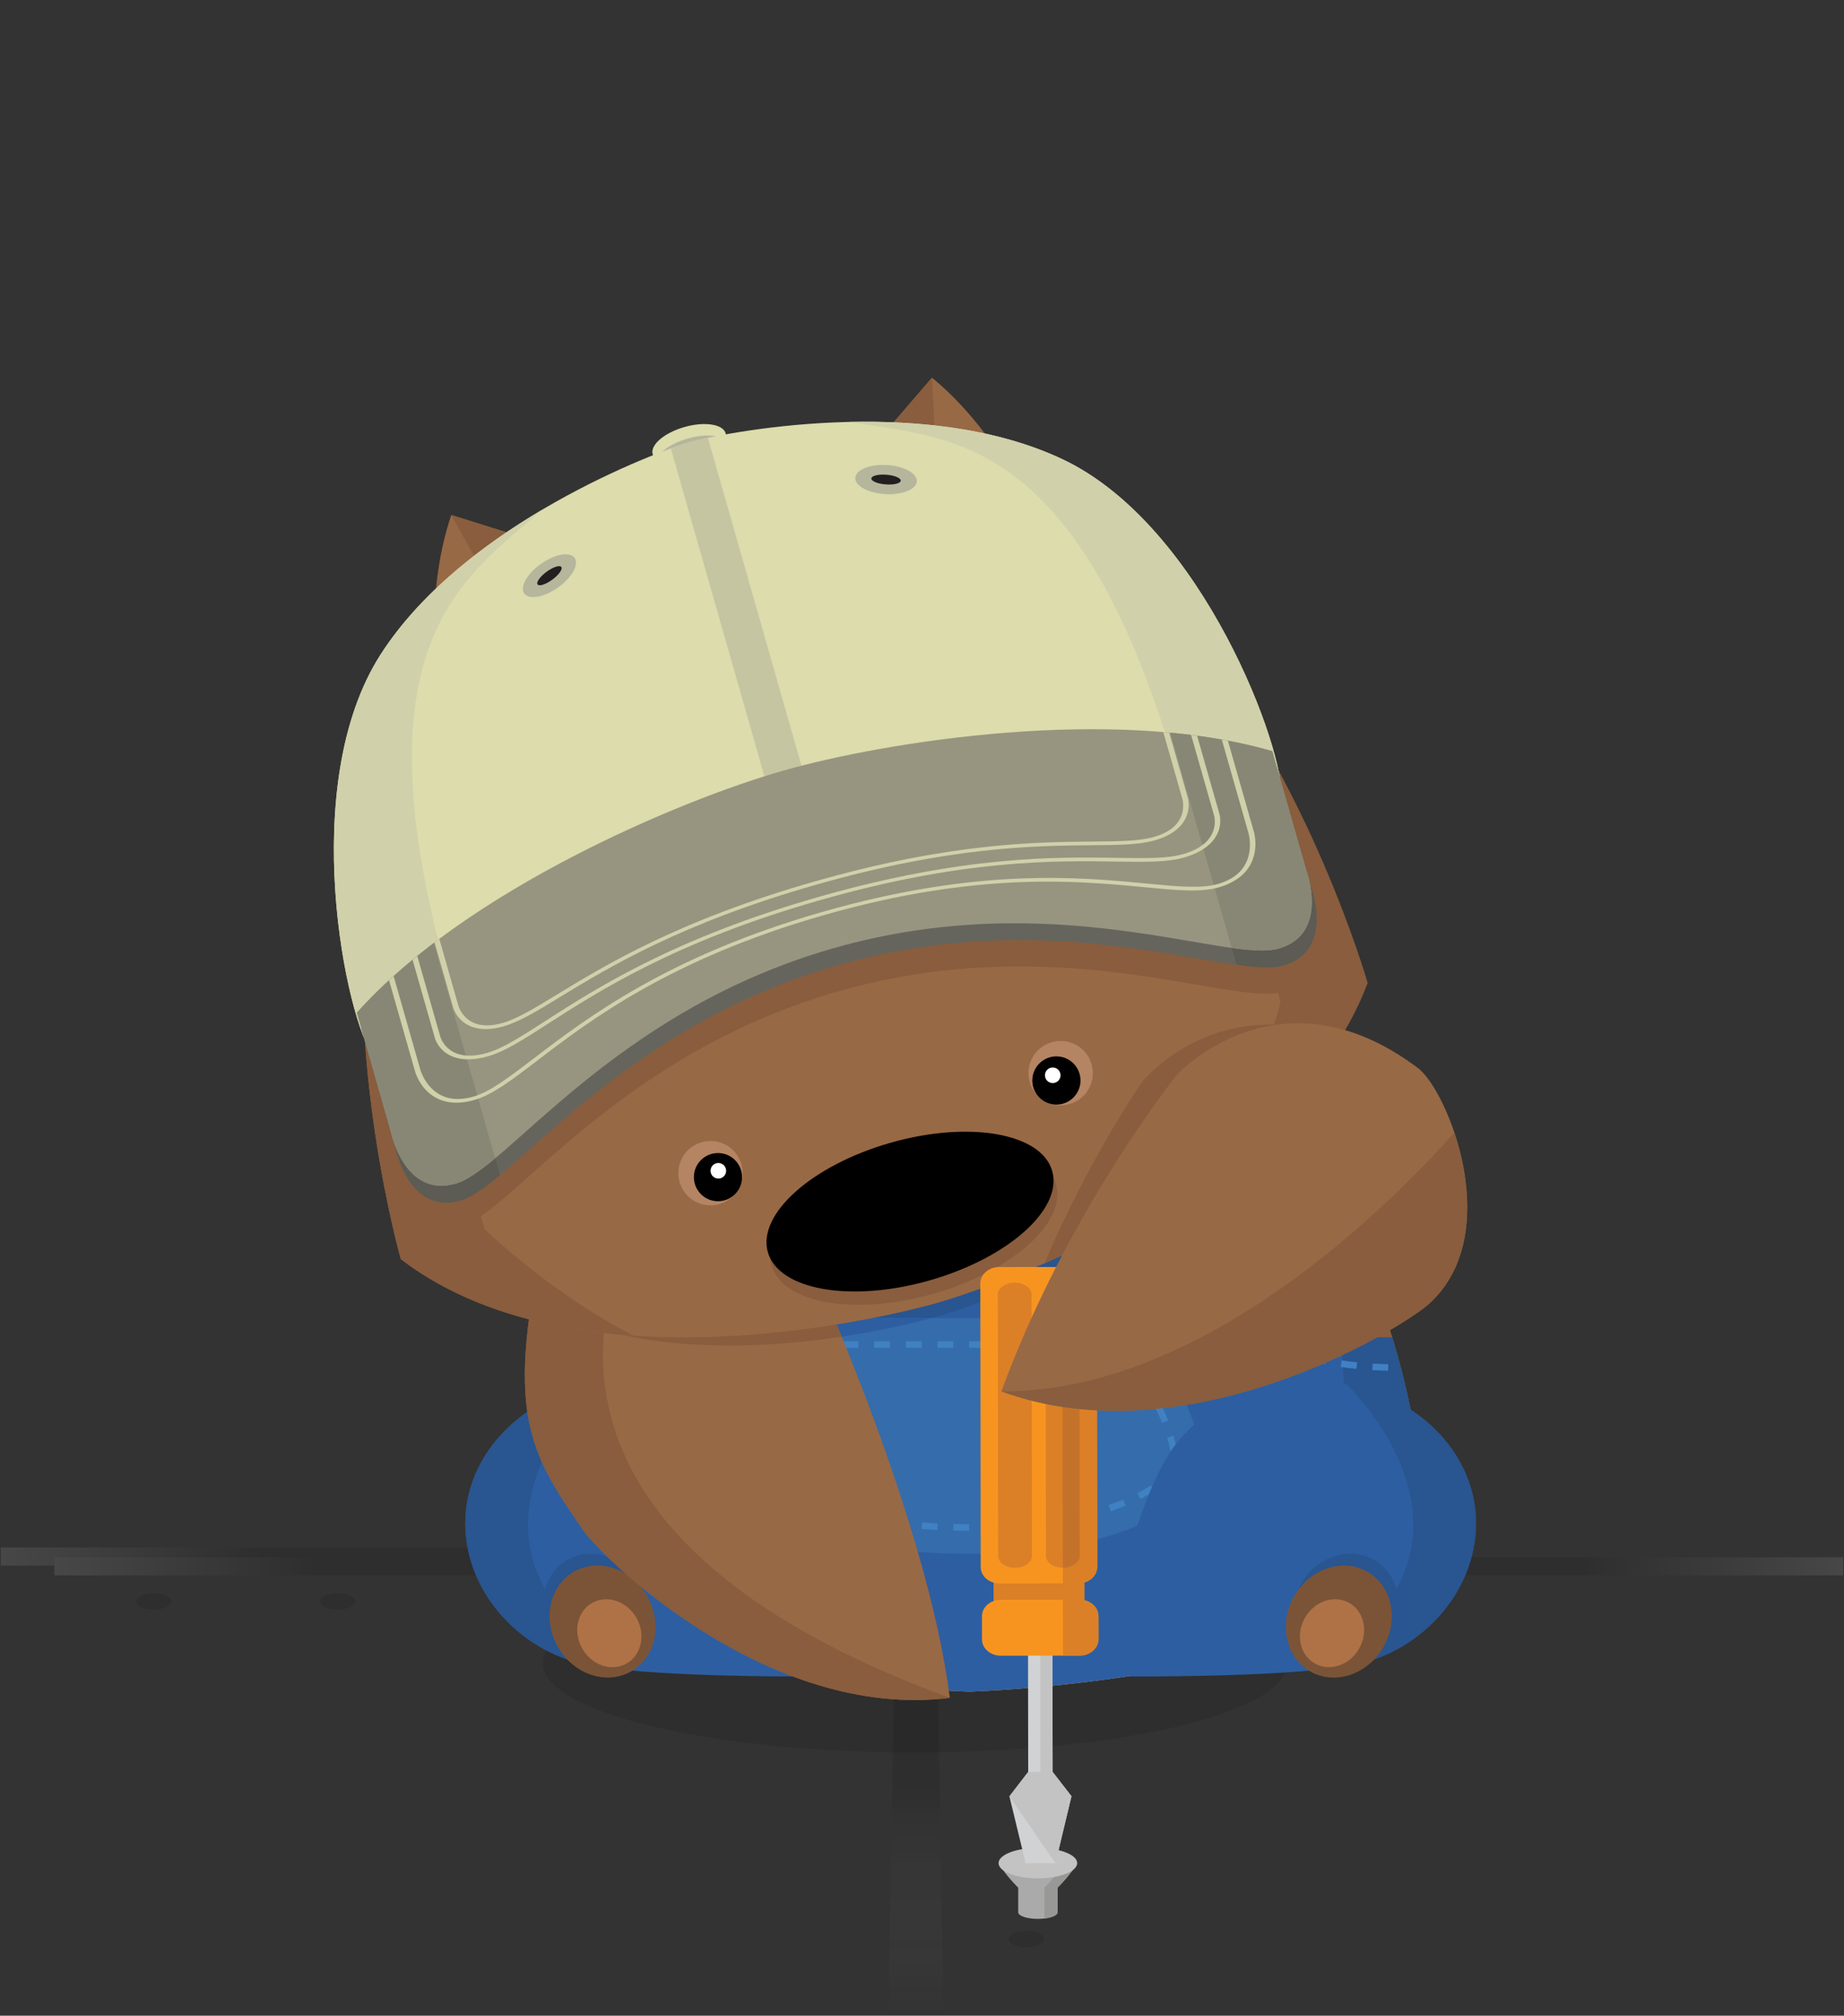 <?xml version="1.0" encoding="utf-8"?>
<!-- Generator: Adobe Illustrator 16.0.5, SVG Export Plug-In . SVG Version: 6.00 Build 0)  -->
<!DOCTYPE svg PUBLIC "-//W3C//DTD SVG 1.1//EN" "http://www.w3.org/Graphics/SVG/1.1/DTD/svg11.dtd">
<svg version="1.1" xmlns="http://www.w3.org/2000/svg" xmlns:xlink="http://www.w3.org/1999/xlink" x="0px" y="0px" width="896px"
	 height="979px" viewBox="0 0 896 979" enable-background="new 0 0 896 979" xml:space="preserve">
<rect x="0" y="0" width="896" height="979" fill="#333333" stroke="none"/>
<g id="publishing">
</g>
<g id="using">
</g>
<g id="installing">
	<g id="tiles" opacity="0.1">
		
			<linearGradient id="SVGID_1_" gradientUnits="userSpaceOnUse" x1="-836.934" y1="1483.997" x2="-836.934" y2="1827.048" gradientTransform="matrix(1 0 0 -1 1282 2463)">
			<stop  offset="0" style="stop-color:#FFFFFF;stop-opacity:0"/>
			<stop  offset="0.327" style="stop-color:#000000"/>
		</linearGradient>
		<polyline fill="url(#SVGID_1_)" points="458.429,979.003 452.619,635.952 445.067,635.952 437.516,635.952 431.705,978.998 		"/>
		
			<linearGradient id="SVGID_2_" gradientUnits="userSpaceOnUse" x1="-1281.615" y1="1706.998" x2="-891.354" y2="1706.998" gradientTransform="matrix(1 0 0 -1 1282 2463)">
			<stop  offset="0" style="stop-color:#FFFFFF"/>
			<stop  offset="0.327" style="stop-color:#000000"/>
		</linearGradient>
		<rect x="0.385" y="751.611" fill="url(#SVGID_2_)" width="390.262" height="8.781"/>
		<g>
			<g>
				
					<linearGradient id="SVGID_3_" gradientUnits="userSpaceOnUse" x1="-1255.556" y1="1702.248" x2="-865.294" y2="1702.248" gradientTransform="matrix(1 0 0 -1 1282 2463)">
					<stop  offset="0" style="stop-color:#FFFFFF"/>
					<stop  offset="0.327" style="stop-color:#000000"/>
				</linearGradient>
				<rect x="26.444" y="756.363" fill="url(#SVGID_3_)" width="390.262" height="8.776"/>
				<ellipse cx="74.786" cy="777.772" rx="8.595" ry="3.97"/>
				<path d="M164.184,773.803c4.743,0,8.595,1.776,8.595,3.971c0,2.193-3.852,3.969-8.595,3.969c-4.747,0-8.594-1.775-8.594-3.969
					C155.59,775.579,159.438,773.803,164.184,773.803z"/>
			</g>
			<g>
				
					<linearGradient id="SVGID_4_" gradientUnits="userSpaceOnUse" x1="2135.373" y1="1702.248" x2="2525.637" y2="1702.248" gradientTransform="matrix(-1 0 0 -1 3030.988 2463)">
					<stop  offset="0" style="stop-color:#FFFFFF"/>
					<stop  offset="0.327" style="stop-color:#000000"/>
				</linearGradient>
				<rect x="505.352" y="756.363" fill="url(#SVGID_4_)" width="390.264" height="8.776"/>
			</g>
		</g>
	</g>
	<g id="front_bolts">
		<g>
			<g>
				<path fill="#AAAAAA" d="M504.299,905.883l-19.102-0.987c0,0,2.666,5.062,9.553,11.949v11.944c0,1.766,4.275,3.192,9.549,3.192
					c5.274,0,9.55-1.427,9.55-3.192v-11.944c6.892-6.888,9.553-11.949,9.553-11.949L504.299,905.883z"/>
				<path fill="#989897" d="M516.823,905.238c-0.703,1.221-3.496,5.746-9.356,11.606v7.812v7.143
					c3.714-0.438,6.382-1.619,6.382-3.011v-2.012v-9.933c6.892-6.888,9.553-11.949,9.553-11.949L516.823,905.238z"/>
				<path fill-opacity="0.1" d="M498.754,937.837c4.743,0,8.59,1.775,8.59,3.969c0,2.195-3.847,3.97-8.59,3.97
					c-4.751,0-8.598-1.774-8.598-3.97C490.156,939.612,494.003,937.837,498.754,937.837z"/>
				<ellipse fill="#C3C3C3" cx="504.299" cy="904.897" rx="19.103" ry="7.396"/>
			</g>
		</g>
	</g>
	<path id="shadow" opacity="0.1" enable-background="new    " d="M444.678,764.225c99.936,0,180.953,19.457,180.953,43.459
		c0,23.998-81.017,43.455-180.953,43.455c-99.933,0-180.949-19.457-180.949-43.455C263.729,783.682,344.745,764.225,444.678,764.225
		z"/>
	<g id="npm-wombat_1_">
		<g>
			<g id="body__x2B__legs_1_">
				<g id="body_3_">
					<g id="body_4_">
						<path id="body_5_" fill="#986945" d="M660.087,607.162c-34.742-72.42-105.829-129.478-189.158-129.478
							c-83.317,0-154.404,57.058-189.151,129.478c-34.742,72.432-34.775,159.202-34.775,159.202
							c75.681,51.179,223.926,55.247,223.926,55.247s148.276-4.078,223.935-55.247C694.863,766.364,694.829,679.589,660.087,607.162
							z"/>
						<g id="body_shadow_1_">
							<path fill="#895D3D" d="M337.883,803.231c-86.229-77.936-32.62-216.682-32.62-216.682l24.977-34.757
								c0,0-8.415,2.769-16.38,5.096c-12.67,15.398-23.489,32.366-32.081,50.273c-32.368,67.482-34.606,147.4-34.758,158.007
								c0,0.02-0.005,0.039-0.005,0.059c0,0.129,0,0.251,0,0.354c0,0.024,0,0.049-0.005,0.069c0,0.093,0,0.182-0.003,0.256
								c0,0.039,0,0.073,0,0.108c0,0.049-0.001,0.098-0.001,0.137s0,0.064,0,0.094c0,0.064,0,0.113,0,0.113
								C272.026,783.283,304.978,795.056,337.883,803.231L337.883,803.231z"/>
							<path fill="#895D3D" d="M604.019,803.231c86.226-77.936,32.621-216.682,32.621-216.682l-24.981-34.757
								c0,0,8.423,2.767,16.384,5.094c12.672,15.401,23.484,32.368,32.079,50.275c32.365,67.478,34.609,147.4,34.757,158.002
								c0,0.02,0,0.039,0,0.059c0.01,0.134,0.01,0.256,0.01,0.359c0,0.024,0.005,0.044,0.005,0.069c0,0.093,0,0.177,0,0.256
								c0,0.039,0,0.068,0,0.108c0,0.049,0.005,0.093,0.005,0.132c0,0.04,0,0.064,0,0.094c0,0.069,0,0.118,0,0.118
								C669.877,783.283,636.921,795.056,604.019,803.231L604.019,803.231z"/>
						</g>
					</g>
					<g id="belly_1_">
						<path fill="#B58463" d="M470.919,650.336c-95.326,0-178.14,27.028-219.988,66.725c-3.92,29.075-3.93,49.304-3.93,49.304
							c75.683,51.179,223.928,55.252,223.928,55.252s148.276-4.083,223.935-55.252c0,0-0.01-20.214-3.926-49.274
							C649.098,677.379,566.271,650.336,470.919,650.336z"/>
					</g>
				</g>
				<g>
					<g>
						<path id="straps" fill="#2D5EA1" d="M377.16,454.695h38.315V610.69H377.16V454.695z M526.54,454.695h38.314V610.69H526.54
							V454.695z"/>
						<path fill="#2D5EA1" d="M676.46,649.628c-100.754,0-111.753-88.749-111.753-88.749h-50.775h-43.003l0,0h-10.315H377.16
							c0,0-11.002,88.749-111.758,88.749c-18.372,60.009-18.4,116.731-18.4,116.731c75.656,51.159,223.823,55.247,223.926,55.247
							l0,0c0.107,0,148.276-4.083,223.93-55.247C694.858,766.364,694.833,709.637,676.46,649.628z"/>
						<g>
							<path fill="#295590" d="M290.922,647.518c-7.792,1.357-16.276,2.11-25.52,2.11c-0.849,2.77-1.655,5.53-2.426,8.28
								c-0.017,0.054-0.032,0.112-0.049,0.167c-0.229,0.821-0.455,1.644-0.679,2.464c-0.042,0.147-0.082,0.306-0.126,0.453
								c-0.216,0.802-0.428,1.604-0.64,2.4c-0.039,0.148-0.081,0.295-0.118,0.448c-0.217,0.816-0.433,1.633-0.639,2.449
								c-0.023,0.084-0.044,0.173-0.067,0.262c-1.396,5.455-2.648,10.842-3.773,16.111c-0.002,0.015-0.007,0.024-0.007,0.04
								c-5.489,25.724-7.926,48.728-9.008,64.076c-0.002,0.04-0.005,0.079-0.01,0.118c-0.035,0.448-0.062,0.891-0.093,1.323
								c-0.005,0.118-0.012,0.231-0.022,0.345c-0.027,0.394-0.052,0.782-0.076,1.166c-0.01,0.147-0.015,0.295-0.024,0.442
								c-0.025,0.354-0.044,0.709-0.069,1.058c-0.01,0.168-0.018,0.33-0.028,0.487c-0.02,0.325-0.042,0.649-0.054,0.965
								c-0.013,0.201-0.022,0.393-0.035,0.585c-0.012,0.271-0.029,0.546-0.042,0.807c-0.025,0.448-0.05,0.891-0.07,1.324
								c-0.005,0.098-0.01,0.187-0.015,0.274c-0.015,0.364-0.034,0.714-0.049,1.059c-0.005,0.107-0.007,0.211-0.015,0.314
								c-0.01,0.324-0.027,0.645-0.039,0.959c-0.005,0.079-0.005,0.162-0.01,0.246c-0.015,0.35-0.029,0.693-0.042,1.023
								c0,0.024,0,0.044-0.002,0.068c-0.104,2.696-0.146,4.675-0.162,5.83c0,0.015,0,0.039,0,0.059c0,0.134,0,0.251-0.005,0.359
								c0,0.02,0,0.044,0,0.069c0,0.089-0.003,0.177-0.003,0.256c0,0.039,0,0.069,0,0.104c0,0.049,0,0.093,0,0.137
								c0,0.04,0,0.064-0.001,0.094c0,0.069,0,0.118,0,0.118c0.708,0.477,1.426,0.949,2.144,1.422
								c0.209,0.138,0.419,0.271,0.628,0.403c0.528,0.345,1.06,0.684,1.598,1.023c0.229,0.143,0.46,0.29,0.687,0.434
								c0.644,0.397,1.291,0.801,1.94,1.195c0.094,0.059,0.189,0.118,0.283,0.172c0.729,0.438,1.461,0.871,2.194,1.304
								c0.261,0.147,0.523,0.3,0.787,0.453c0.504,0.289,1.009,0.58,1.518,0.865c0.288,0.167,0.575,0.33,0.863,0.492
								c0.561,0.31,1.127,0.619,1.693,0.935c0.211,0.112,0.42,0.231,0.629,0.344c0.733,0.399,1.471,0.788,2.214,1.181
								c0.315,0.167,0.63,0.33,0.947,0.493c0.475,0.245,0.949,0.491,1.429,0.737c0.34,0.177,0.684,0.35,1.023,0.521
								c0.502,0.25,1.008,0.502,1.515,0.758c0.301,0.142,0.599,0.295,0.896,0.438c0.737,0.363,1.48,0.724,2.228,1.077
								c0.359,0.173,0.724,0.345,1.087,0.512c0.453,0.217,0.905,0.428,1.362,0.64c0.387,0.177,0.773,0.354,1.162,0.531
								c0.46,0.212,0.92,0.419,1.385,0.63c0.367,0.162,0.73,0.324,1.1,0.487c0.743,0.334,1.493,0.659,2.249,0.988
								c0.398,0.168,0.801,0.345,1.206,0.512c0.435,0.187,0.87,0.374,1.309,0.556c0.422,0.183,0.844,0.359,1.269,0.531
								c0.433,0.183,0.87,0.36,1.308,0.537c0.414,0.171,0.821,0.339,1.237,0.507c0.755,0.309,1.513,0.604,2.276,0.909
								c0.427,0.168,0.858,0.335,1.289,0.502c0.425,0.168,0.853,0.33,1.281,0.492c0.45,0.177,0.897,0.345,1.348,0.517
								c0.423,0.162,0.848,0.319,1.272,0.478c0.443,0.167,0.883,0.334,1.328,0.491c0.763,0.286,1.53,0.565,2.303,0.837
								c0.447,0.162,0.895,0.319,1.343,0.482c0.425,0.146,0.851,0.305,1.276,0.452c0.467,0.162,0.932,0.324,1.399,0.487
								c0.418,0.142,0.837,0.285,1.254,0.433c0.462,0.152,0.925,0.314,1.393,0.473c0.571,0.191,1.139,0.379,1.711,0.569
								c0.66,0.222,1.324,0.438,1.988,0.655c0.433,0.138,0.866,0.275,1.294,0.418c0.472,0.152,0.949,0.305,1.421,0.453
								c0.428,0.138,0.858,0.27,1.286,0.403c0.465,0.147,0.93,0.295,1.395,0.438c0.531,0.167,1.065,0.324,1.596,0.492
								c0.709,0.216,1.415,0.428,2.123,0.64c0.451,0.137,0.901,0.271,1.354,0.403c0.47,0.138,0.942,0.275,1.412,0.407
								c0.442,0.134,0.885,0.262,1.328,0.39c0.457,0.133,0.918,0.265,1.382,0.394c0.529,0.152,1.063,0.305,1.596,0.452
								c0.693,0.192,1.39,0.385,2.083,0.575c0.488,0.134,0.972,0.267,1.456,0.399c0.461,0.123,0.921,0.25,1.383,0.374
								c0.458,0.122,0.91,0.241,1.37,0.363c0.456,0.118,0.913,0.242,1.368,0.354c0.521,0.139,1.046,0.275,1.569,0.408
								c0.691,0.178,1.38,0.354,2.069,0.531c0.512,0.128,1.023,0.256,1.529,0.384c0.167,0.04,0.337,0.084,0.502,0.123
								C288.689,758.764,285.009,694.51,290.922,647.518z"/>
							<path fill="#295590" d="M676.46,649.628c-9.229,0-17.701-0.753-25.485-2.105c5.914,46.987,2.234,111.231-46.941,155.694
								c32.888-8.177,65.814-19.943,90.825-36.853C694.858,766.364,694.833,709.637,676.46,649.628z"/>
							<path fill="#295590" d="M415.885,509.89c-70.451,20.95-122.675,71.252-142.745,129.343
								c76.561,32.287,183.828-0.252,183.828-0.252s103.99-30.304,151.67-96.755C560.052,503.02,487.567,488.574,415.885,509.89z"/>
						</g>
						<path fill="#356CAC" d="M545.545,640.242h-74.616l0,0h-74.61c0,0-38.83,32.493-38.83,77.188c0,0,19.671,37.216,113.439,37.216
							c93.778,0,113.445-37.216,113.445-37.216C584.374,672.735,545.545,640.242,545.545,640.242z"/>
						<path fill="#2D5EA1" d="M452.491,640.242h-56.172c0,0-5.121,4.289-11.644,11.885
							C416.433,649.313,442.438,642.947,452.491,640.242z"/>
						<g id="stithes">
							<path fill="#3F81C3" d="M628.818,658.744c-2.475-0.787-4.935-1.653-7.311-2.573l1.161-2.977
								c2.311,0.896,4.709,1.742,7.117,2.509L628.818,658.744z M659.413,661.687c-2.534-0.257-5.062-0.571-7.522-0.936l-0.468,3.158
								c2.509,0.369,5.094,0.694,7.671,0.95L659.413,661.687z M644.433,659.457c-2.494-0.491-4.974-1.058-7.379-1.673l-0.792,3.095
								c2.46,0.625,5.003,1.205,7.546,1.713L644.433,659.457z M674.556,662.576c-2.549-0.05-5.103-0.147-7.587-0.29l-0.182,3.188
								c2.523,0.143,5.116,0.241,7.708,0.291L674.556,662.576z M615.723,650.243c-2.293-1.062-4.562-2.209-6.73-3.409l-1.54,2.799
								c2.233,1.235,4.566,2.411,6.923,3.508L615.723,650.243z M561.243,598.75l2.923-1.279c-1.005-2.302-1.945-4.669-2.786-7.03
								l-3.006,1.073C559.241,593.943,560.209,596.378,561.243,598.75z M559.097,583.233c-0.89-3.213-1.421-5.773-1.705-7.355
								l-3.144,0.571c0.304,1.648,0.851,4.308,1.771,7.636L559.097,583.233z M571.166,610.861c-1.309-2.13-2.563-4.339-3.729-6.572
								l-2.834,1.481c1.205,2.297,2.494,4.569,3.844,6.764L571.166,610.861z M602.518,642.968c-2.105-1.363-4.181-2.82-6.17-4.32
								l-1.928,2.544c2.048,1.55,4.187,3.05,6.36,4.457L602.518,642.968z M579.991,623.093c-1.604-1.91-3.163-3.912-4.634-5.954
								l-2.594,1.87c1.517,2.101,3.13,4.167,4.782,6.14L579.991,623.093z M590.515,633.875c-1.88-1.652-3.715-3.399-5.467-5.194
								l-2.278,2.232c1.803,1.851,3.696,3.651,5.63,5.358L590.515,633.875z"/>
							<path fill="#3F81C3" d="M470.945,743.469h-0.017c-2.607,0-5.204-0.029-7.723-0.089l0.078-3.193
								c2.489,0.06,5.066,0.09,7.645,0.09L470.945,743.469z M478.663,743.38l-0.073-3.193c2.572-0.059,5.146-0.151,7.64-0.274
								l0.156,3.188C483.862,743.223,481.266,743.316,478.663,743.38z M455.482,743.1c-2.587-0.127-5.187-0.295-7.715-0.492
								l0.249-3.178c2.497,0.192,5.065,0.354,7.628,0.482L455.482,743.1z M494.101,742.607l-0.242-3.178
								c2.559-0.201,5.116-0.442,7.607-0.708l0.344,3.168C499.285,742.165,496.693,742.411,494.101,742.607z M440.064,741.89
								c-2.598-0.275-5.181-0.605-7.681-0.964l0.453-3.158c2.465,0.354,5.013,0.674,7.574,0.954L440.064,741.89z M509.488,740.926
								l-0.452-3.158c2.549-0.369,5.082-0.778,7.527-1.226l0.57,3.144C514.654,740.138,512.077,740.557,509.488,740.926z
								 M424.734,739.686c-2.577-0.467-5.135-0.988-7.595-1.545l0.703-3.114c2.416,0.547,4.93,1.059,7.468,1.521L424.734,739.686z
								 M524.734,738.136l-0.703-3.114c2.509-0.565,4.993-1.19,7.385-1.85l0.851,3.08
								C529.826,736.921,527.298,737.561,524.734,738.136z M409.607,736.252c-2.549-0.703-5.048-1.472-7.434-2.273l1.022-3.03
								c2.327,0.788,4.772,1.535,7.264,2.229L409.607,736.252z M539.694,733.974l-1.012-3.025c2.449-0.826,4.841-1.717,7.103-2.646
								l1.211,2.952C544.673,732.208,542.219,733.123,539.694,733.974z M394.878,731.259c-2.484-1.02-4.878-2.111-7.109-3.237
								l1.437-2.849c2.159,1.093,4.476,2.145,6.882,3.134L394.878,731.259z M554.105,728.017l-1.442-2.849
								c0.265-0.133,0.521-0.26,0.771-0.394c2.028-1.048,3.977-2.16,5.792-3.312l1.702,2.706c-1.891,1.191-3.917,2.352-6.026,3.439
								C554.641,727.745,554.375,727.879,554.105,728.017z M380.94,724.169c-2.316-1.461-4.472-3.001-6.405-4.58l2.018-2.475
								c1.834,1.496,3.887,2.962,6.093,4.358L380.94,724.169z M567.339,719.584l-2.023-2.475c1.934-1.579,3.602-3.163,4.969-4.718
								l0.596,0.521l2.155-0.147l0.083,1.239l-0.438,0.492C571.205,716.185,569.404,717.893,567.339,719.584z M372.012,712.997
								l-3.188-0.222c0.182-2.578,0.512-5.199,0.989-7.798l3.139,0.576C372.496,708.033,372.182,710.542,372.012,712.997z
								 M568.897,705.549c-0.451-2.416-1.044-4.876-1.76-7.311l3.063-0.905c0.747,2.544,1.368,5.111,1.835,7.63L568.897,705.549z
								 M374.693,698.238l-3.062-0.9c0.716-2.454,1.577-4.949,2.556-7.408l2.967,1.18
								C376.213,693.48,375.386,695.877,374.693,698.238z M564.668,691.114c-0.916-2.282-1.965-4.599-3.104-6.888l2.853-1.426
								c1.186,2.366,2.264,4.767,3.212,7.129L564.668,691.114z M380.241,684.217l-2.857-1.421c1.141-2.288,2.4-4.595,3.753-6.853
								l2.739,1.638C382.569,679.771,381.347,682.004,380.241,684.217z M557.916,677.596c-1.272-2.13-2.661-4.271-4.121-6.371
								l2.626-1.82c1.495,2.155,2.923,4.359,4.231,6.549L557.916,677.596z M387.992,671.215l-2.618-1.82
								c1.463-2.105,3.029-4.211,4.653-6.253l2.499,1.988C390.944,667.122,389.417,669.169,387.992,671.215z M549.27,665.135
								c-1.565-1.974-3.218-3.926-4.905-5.806l2.375-2.135c1.731,1.929,3.425,3.931,5.029,5.952L549.27,665.135z M397.436,659.334
								l-2.371-2.14c1.695-1.875,3.415-3.665,5.117-5.323l0.465-0.452h1.064v2.017l0.699,0.719
								C400.757,655.768,399.084,657.509,397.436,659.334z M540.108,654.611h-7.693v-3.192h7.693V654.611z M524.729,654.611h-7.688
								v-3.192h7.688V654.611z M509.351,654.611h-7.688v-3.192h7.688V654.611z M493.974,654.611h-7.69v-3.192h7.69V654.611z
								 M478.595,654.611h-7.686v-3.192h7.686V654.611z M463.221,654.611h-7.688v-3.192h7.688V654.611L463.221,654.611z
								 M447.841,654.611h-7.688v-3.192h7.688V654.611z M432.463,654.611h-7.689v-3.192h7.689V654.611z M417.085,654.611H409.4
								v-3.192h7.685V654.611z"/>
						</g>
					</g>
					<g id="buttons">
						<g>
							<path fill="#B6ADA1" d="M397.186,595.562c-10.088,0-18.293-8.212-18.293-18.296c0-10.085,8.208-18.291,18.293-18.291
								c10.085,0,18.29,8.206,18.29,18.291C415.476,587.351,407.271,595.562,397.186,595.562z"/>
							<path fill="#C8BEAE" d="M397.186,563.964c7.345,0,13.302,5.955,13.302,13.302c0,7.345-5.957,13.302-13.302,13.302
								c-7.35,0-13.305-5.957-13.305-13.302C383.88,569.918,389.835,563.964,397.186,563.964z"/>
						</g>
						<g>
							<path fill="#B6ADA1" d="M544.832,595.562c-10.087,0-18.292-8.212-18.292-18.296c0-10.085,8.205-18.291,18.292-18.291
								c10.085,0,18.29,8.206,18.29,18.291C563.122,587.351,554.917,595.562,544.832,595.562z"/>
							<circle fill="#C8BEAE" cx="544.832" cy="577.266" r="13.302"/>
						</g>
					</g>
				</g>
				<g id="legs_1_">
					<g id="leg_3_">
						<path fill="#2D5EA1" d="M377.565,710.017c0,0,0,0,0-0.005c-12.85-23.211-40.183-39.239-71.826-39.239
							c-43.99,0-79.647,30.964-79.647,69.159c0,33.566,27.304,63.905,62.96,69.4c35.662,5.49,105.22,4.914,105.22,4.914
							C411.356,801.751,392.179,735.977,377.565,710.017z"/>
						<g id="shadow_8_">
							<path fill="#295590" d="M305.734,810.286c-99.832-59.055-16.834-137.939-16.805-137.969
								c-35.915,6.7-62.84,34.427-62.84,67.624c0,33.562,27.309,63.9,62.963,69.396c5.537,0.851,11.892,1.554,18.675,2.14
								C307.078,811.083,306.417,810.689,305.734,810.286z"/>
							<path fill="#295590" d="M311.206,769.35c7.709,13.354,4.28,29.759-7.654,36.652c-11.938,6.887-27.862,1.652-35.569-11.694
								s-4.279-29.759,7.657-36.65C287.574,750.765,303.499,755.999,311.206,769.35z"/>
						</g>
						<g>
							<path fill="#7B5437" d="M314.393,775.077c7.71,13.352,4.28,29.764-7.654,36.65c-11.935,6.893-27.862,1.657-35.568-11.693
								c-7.71-13.348-4.28-29.759,7.654-36.646C290.76,756.496,306.685,761.73,314.393,775.077z"/>
							<path fill="#AF7246" d="M309.189,785.679c4.671,8.093,2.592,18.04-4.644,22.217c-7.236,4.182-16.89,1.009-21.558-7.089
								c-4.674-8.088-2.595-18.035,4.639-22.218C294.863,774.418,304.516,777.586,309.189,785.679z"/>
						</g>
					</g>
					<g id="leg_1_">
						<path fill="#2D5EA1" d="M565.715,710.017c0.005,0,0.005,0,0.005-0.005c12.845-23.211,40.184-39.239,71.826-39.239
							c43.985,0,79.643,30.964,79.643,69.159c0,33.566-27.309,63.905-62.961,69.4c-35.657,5.49-105.215,4.914-105.215,4.914
							C531.923,801.751,551.103,735.977,565.715,710.017z"/>
						<g id="shadow_7_">
							<path fill="#295590" d="M637.546,810.286c99.833-59.055,16.834-137.939,16.805-137.969
								c35.918,6.7,62.842,34.427,62.842,67.624c0,33.562-27.308,63.9-62.959,69.396c-5.54,0.851-11.897,1.554-18.675,2.14
								C636.208,811.083,636.867,810.689,637.546,810.286z"/>
							<path fill="#295590" d="M632.104,769.35c7.71-13.351,23.633-18.585,35.567-11.692c11.941,6.892,15.369,23.299,7.661,36.65
								c-7.71,13.347-23.634,18.581-35.574,11.694C627.824,799.108,624.4,782.697,632.104,769.35z"/>
						</g>
						<g>
							<path fill="#7B5437" d="M628.911,775.102c7.709-13.352,23.634-18.591,35.568-11.693c11.935,6.893,15.364,23.298,7.659,36.65
								c-7.708,13.347-23.634,18.581-35.573,11.688C624.632,804.86,621.202,788.448,628.911,775.102z"/>
							<path fill="#AF7246" d="M634.131,785.664c4.674-8.088,14.325-11.266,21.562-7.085c7.237,4.178,9.312,14.12,4.64,22.213
								c-4.669,8.093-14.32,11.271-21.558,7.089C631.538,803.704,629.463,793.757,634.131,785.664z"/>
						</g>
					</g>
				</g>
			</g>
			<g id="arms_1_">
				<path id="arm_10_" fill="#986945" d="M265.646,594.794c-21.103,91.677-8.361,110.269,17.494,148.119
					c9.303,13.622,90.067,92.792,178.354,81.719c-10.75-85.654-65.516-205.869-65.516-205.869S298.105,453.733,265.646,594.794z"/>
				<path fill="#895D3D" d="M293.532,646.189c39.33,10.626,83.109,7.896,115.456,3.016c-7.672-18.725-13.011-30.442-13.011-30.442
					s-26.324-44.38-56.194-67.438v-0.002c-0.064-0.049-0.127-0.096-0.191-0.145c-0.132-0.104-0.271-0.207-0.405-0.31
					c-0.322-0.246-0.648-0.492-0.972-0.733c-0.053-0.037-0.104-0.079-0.158-0.118v0.002c-27.271-20.195-57.111-21.727-72.416,44.77
					c-21.1,91.682-8.359,110.273,17.496,148.124c9.31,13.617,90.07,92.792,178.351,81.714
					C315.466,771.195,288.547,699.479,293.532,646.189z"/>
			</g>
		</g>
		<g id="npm_-_wombat_-_face_2_">
			<g id="ears_2_">
				<g id="ear_6_">
					<path fill="#986945" d="M452.84,183.45l-25.444,29.581l26.301,30.472l45.053-0.629
						C498.749,242.873,481.698,206.917,452.84,183.45z"/>
					<polygon fill="#895D3D" points="433.364,219.948 427.396,213.031 452.84,183.45 454.881,224.061 					"/>
				</g>
				<g id="ear_5_">
					<path fill="#986945" d="M219.303,250.125l37.229,11.686l-6.246,39.763l-38.597,23.252
						C211.688,324.823,207.187,285.29,219.303,250.125z"/>
					<polygon fill="#895D3D" points="255.113,270.835 256.532,261.809 219.303,250.125 239.011,285.691 					"/>
				</g>
			</g>
			<path id="head_3_" fill="#986945" d="M576.257,306.624c-59.969-72.044-153.072-115.706-240.463-90.758
				c-87.387,24.949-143.403,111.182-156.31,204.031c-12.899,92.85,15.265,191.639,15.265,191.639
				c91.972,70.429,260.122,21.425,260.122,21.425s168.673-47.153,209.594-155.522C664.47,477.433,636.232,378.663,576.257,306.624z"
				/>
			<g id="nose_4_">
				<path id="nose_9_" fill="#895D3D" d="M453.569,628.341c-38.152,10.893-73.353,4.758-78.621-13.701
					c-5.27-18.453,21.388-42.244,59.542-53.136c38.15-10.89,73.351-4.757,78.619,13.698
					C518.379,593.657,491.72,617.449,453.569,628.341z"/>
				<path id="nose_5_" d="M451.724,621.872c-38.151,10.892-73.354,4.762-78.623-13.691c-5.266-18.458,21.391-42.247,59.545-53.139
					c38.15-10.892,73.355-4.76,78.619,13.696C516.534,587.194,489.88,610.979,451.724,621.872z"/>
			</g>
			<g id="face_2_">
				<g id="eyes_2_">
					<g id="eye_4_">
						<path fill="#B58463" d="M360.262,565.499c2.371,8.307-2.44,16.958-10.747,19.329c-8.3,2.372-16.96-2.436-19.329-10.742
							c-2.372-8.306,2.44-16.959,10.746-19.331C349.236,552.383,357.887,557.192,360.262,565.499z"/>
						<path d="M348.865,560.018c6.464,0,11.709,5.239,11.709,11.706c0,6.467-5.245,11.707-11.709,11.707
							c-6.464,0-11.706-5.239-11.706-11.707C337.159,565.257,342.401,560.018,348.865,560.018z"/>
						<circle fill="#FFFFFF" cx="349.044" cy="568.64" r="3.786"/>
					</g>
					<g id="eye_3_">
						<path fill="#B58463" d="M500.339,525.51c2.377,8.307,11.03,13.113,19.334,10.742c8.303-2.372,13.115-11.025,10.743-19.33
							c-2.371-8.31-11.03-13.115-19.333-10.744C502.779,508.549,497.968,517.2,500.339,525.51z"/>
						<circle cx="513.307" cy="524.777" r="11.706"/>
						<circle fill="#FFFFFF" cx="511.526" cy="522.253" r="3.786"/>
					</g>
				</g>
			</g>
			<path fill="#895D3D" d="M576.292,306.609c-39.131-46.997-92.354-81.909-148.896-93.583c0.468,0.138,5.167,1.545,12.914,5.186
				c-33.635-2.066-65.479,1.655-85.64,5.166c0.029-0.473-0.015-0.94-0.143-1.393c-1.284-4.494-10.267-5.869-20.067-3.075
				c-9.794,2.799-16.696,8.71-15.416,13.205c0.092,0.322,0.229,0.625,0.397,0.913c-16.226,6.333-41.64,17.767-67.169,34.203
				c2.456-3.39,4.036-5.176,4.26-5.421c-2.595,2.464-5.133,5-7.613,7.6l-0.008,0.005c-1.102,1.159-2.187,2.333-3.264,3.515
				c-0.376,0.414-0.753,0.829-1.125,1.242c-0.656,0.733-1.31,1.471-1.96,2.213c-0.957,1.093-1.899,2.2-2.838,3.312
				c-0.32,0.378-0.64,0.753-0.959,1.137l0,0c-31.687,38.102-52.123,87.558-59.278,139.061
				c-12.902,92.847,15.268,191.636,15.268,191.636c31.936,24.461,73.06,34.511,113.141,37.217
				c-39.917-20.283-72.382-51.704-72.382-51.704c-0.639-2.131-1.264-4.241-1.874-6.347c27.889-19.211,78.855-82.132,173.69-109.207
				c103.912-29.666,185.821,5.031,213.696,0.756c0.403,1.458,0.808,2.919,1.205,4.396c0,0-1.049,4.154-3.163,11.017
				c-40.576-1.067-63.808,27.419-63.808,27.419s-25.206,35.714-47.764,88.517c24.15-10.455,53.401-25.292,80.568-44.845
				c-0.005,0.007-0.011,0.012-0.011,0.017c32.608-23.458,62.228-53.707,76.44-91.344
				C664.494,477.421,636.262,378.653,576.292,306.609z"/>
			<g id="baseball_cap_6_">
				<g id="nub_6_">
					<path fill="#DCDCAC" d="M337.191,223.687c-9.8,2.799-18.781,1.421-20.062-3.075c-1.284-4.497,5.618-10.408,15.415-13.205
						c9.797-2.796,18.781-1.421,20.065,3.075C353.893,214.979,346.988,220.893,337.191,223.687z"/>
					<path fill="#B6B69D" d="M338.775,229.271c-9.798,2.794-18.78,1.419-20.062-3.077c-1.284-4.497,5.618-10.411,15.416-13.207
						c9.797-2.794,18.78-1.419,20.065,3.077C355.477,220.561,348.574,226.474,338.775,229.271z"/>
				</g>
				<g id="cap_6_">
					<path fill="#DCDCAC" d="M516.292,223.058c-68.647-32.425-166.251-12.565-181.445-8.229
						c-15.189,4.336-108.568,39-149.747,102.782c-41.179,63.778-16.788,178.475-3.57,195.511c0,0,103.243-99.909,201.912-128.079
						c98.67-28.169,239.099,2.175,239.099,2.175C624.773,365.772,584.936,255.487,516.292,223.058z"/>
					<path id="shadow_13_" fill="#D0D0AA" d="M181.53,513.122c-13.218-17.037-37.609-131.733,3.57-195.511
						c19.189-29.718,49.709-53.116,78.374-70.068c-36.865,32.41-89.898,62.66-47.954,219.341
						c-13.352,12.823-25.4,26.779-35.259,41.799L181.53,513.122z M622.546,387.219c2.228-21.447-37.61-131.732-106.254-164.161
						c-31.991-15.108-70.261-18.862-103.559-18.129c48.421,8.061,109.434,5.756,156.529,160.964
						c18.114,3.842,35.706,9.335,52.009,16.884l1.271,4.439L622.546,387.219L622.546,387.219z"/>
					<path fill="#C5C5A2" d="M343.97,212.657c-4.138,0.871-7.257,1.64-9.123,2.172c-1.863,0.534-4.918,1.527-8.893,2.969
						l48.059,168.337l18.016-5.145L343.97,212.657z"/>
				</g>
				<g id="lip_6_">
					<path fill="#66655D" d="M637.054,430.86l-16.506-57.825c-76.583-22.384-187.632-4.841-237.827,9.49
						c-50.191,14.331-153.763,58.061-206.985,117.499l16.51,57.824c0,0,6.438,32.381,31.534,25.217
						c25.096-7.167,76.244-83.715,183.55-114.35c107.311-30.634,191.16,7.375,216.259,0.207
						C648.684,461.76,637.054,430.86,637.054,430.86z"/>
					<path fill="#5C5B54" d="M242.946,570.743c-7.677,6.39-13.98,10.84-19.167,12.322c-25.096,7.164-31.534-25.217-31.534-25.217
						l-16.505-57.824c10.698-11.95,23.434-23.262,37.359-33.83L242.946,570.743z M600.807,468.578
						c9.889,1.373,17.597,1.826,22.781,0.345c25.096-7.163,13.471-38.063,13.471-38.063l-16.511-57.825
						c-15.393-4.499-32.185-7.382-49.593-9.005L600.807,468.578z"/>
					<path fill="#979580" d="M634.716,422.679l-16.509-57.824c-76.579-22.385-187.625-4.841-237.817,9.489
						c-50.194,14.328-153.769,58.056-206.991,117.499l16.511,57.823c0,0,6.438,32.38,31.534,25.215
						c25.095-7.163,76.244-83.711,183.552-114.345c107.308-30.634,191.156,7.37,216.256,0.204
						C646.347,453.578,634.716,422.679,634.716,422.679z"/>
					<path fill="#888775" d="M240.61,562.561c-7.677,6.391-13.976,10.843-19.167,12.324c-25.097,7.163-31.534-25.217-31.534-25.217
						l-16.506-57.825c10.701-11.949,23.435-23.262,37.359-33.83L240.61,562.561z M598.47,460.396
						c9.893,1.375,17.597,1.825,22.781,0.344c25.096-7.163,13.47-38.062,13.47-38.062l-16.509-57.824
						c-15.398-4.497-32.184-7.382-49.59-9.004L598.47,460.396z"/>
					<path fill="#D0D0AA" d="M609.263,403.989c0.127,0.442,3.229,11.138-4.197,19.496c-3.02,3.399-7.358,5.926-12.893,7.507
						c-8.83,2.519-20.304,1.422-36.184-0.098c-32.242-3.089-80.981-7.751-155.586,13.549
						c-74.61,21.299-113.534,50.991-139.293,70.635c-12.683,9.676-21.848,16.667-30.676,19.186
						c-5.54,1.582-10.557,1.727-14.918,0.432c-10.719-3.178-13.73-13.892-13.853-14.35l-12.634-44.244
						c0.733-0.676,1.487-1.34,2.234-2.01l12.998,45.521c0.03,0.113,2.962,10.501,12.781,13.411
						c3.759,1.112,8.112,0.979,12.928-0.396c8.086-2.307,17.015-9.119,29.375-18.544c25.98-19.816,65.244-49.764,140.591-71.275
						c75.344-21.508,124.5-16.805,157.028-13.693c15.477,1.482,26.654,2.551,34.742,0.243c4.816-1.377,8.58-3.559,11.187-6.491
						c6.799-7.652,3.808-18.028,3.773-18.128l-12.992-45.531c0.984,0.175,1.977,0.342,2.957,0.529L609.263,403.989L609.263,403.989z
						 M200.467,466.167l10.855,38.021c0.079,0.288,1.972,7.089,10.087,9.502c4.352,1.296,9.64,1.077,15.713-0.654
						c8.201-2.344,17.001-8.004,29.188-15.843c24.785-15.942,62.235-40.033,132.031-59.959
						c69.794-19.927,114.322-19.238,143.789-18.786c14.488,0.227,24.952,0.388,33.152-1.953c6.071-1.734,10.682-4.339,13.693-7.738
						c5.612-6.337,3.634-13.111,3.55-13.386l-10.856-38.031c-0.965-0.13-1.943-0.258-2.913-0.378l11.178,39.162
						c0.02,0.059,1.864,6.371-3.134,12.011c-2.598,2.932-6.637,5.193-11.983,6.722c-7.61,2.17-17.834,2.013-31.983,1.796
						c-29.694-0.459-74.57-1.151-144.954,18.943c-70.387,20.094-108.132,44.377-133.114,60.442
						c-11.9,7.653-20.495,13.185-28.11,15.358c-5.347,1.528-9.962,1.734-13.713,0.625c-7.21-2.142-9-8.491-9.02-8.562l-11.177-39.15
						C201.981,464.925,201.222,465.545,200.467,466.167z M211.161,457.738l9.005,31.541c0.079,0.298,2.054,7.357,10.132,9.761
						c4.042,1.206,8.879,1.019,14.375-0.551c7.669-2.189,15.979-7.252,27.475-14.257c23.388-14.254,58.735-35.79,124.067-54.439
						c65.336-18.656,106.721-19.024,134.112-19.266c13.46-0.123,23.186-0.206,30.856-2.398c5.5-1.567,9.701-3.965,12.495-7.121
						c5.599-6.307,3.548-13.344,3.457-13.632l-9.007-31.549c-0.96-0.091-1.913-0.184-2.883-0.265l9.293,32.562
						c0.026,0.064,1.933,6.671-3.036,12.265c-2.384,2.686-6.011,4.74-10.782,6.101c-7.13,2.036-16.629,2.12-29.783,2.238
						c-27.599,0.247-69.316,0.62-135.192,19.427c-65.876,18.808-101.496,40.513-125.067,54.875
						c-11.231,6.843-19.347,11.787-26.478,13.822c-4.771,1.362-8.933,1.535-12.377,0.516c-7.172-2.128-9.042-8.75-9.061-8.823
						l-9.293-32.553C212.696,456.569,211.932,457.155,211.161,457.738z"/>
				</g>
				<g>
					<g>
						<path fill="#B6B69D" d="M278.894,270.598c2.731,2.841-0.388,9.187-6.97,14.168c-6.583,4.981-14.132,6.713-16.864,3.87
							c-2.731-2.841,0.388-9.186,6.971-14.169C268.607,269.488,276.159,267.757,278.894,270.598z M415.648,231.553
							c-0.819,3.856,5.181,7.599,13.4,8.354c8.219,0.757,15.546-1.761,16.367-5.616c0.817-3.857-5.182-7.599-13.4-8.351
							C423.795,225.183,416.47,227.697,415.648,231.553z"/>
						<path fill="#231F20" d="M431.025,230.594c3.938,0.361,6.904,1.697,6.629,2.98c-0.271,1.287-3.68,2.037-7.616,1.673
							c-3.933-0.359-6.905-1.698-6.632-2.981C423.681,230.982,427.091,230.232,431.025,230.594z M265.329,277.898
							c-3.152,2.386-4.969,5.09-4.056,6.034c0.909,0.949,4.201-0.217,7.352-2.601c3.152-2.383,4.967-5.084,4.057-6.033
							C271.771,274.349,268.474,275.515,265.329,277.898z"/>
					</g>
				</g>
			</g>
		</g>
		<g id="arm_3_">
			<g>
				<g>
					<polygon fill="#D1D2D3" points="520.626,872.41 512.834,904.93 505.592,904.935 498.361,904.949 490.47,872.454 
						499.602,860.599 499.428,738.461 511.294,738.446 511.467,860.584 511.467,860.584 					"/>
					<polygon fill="#C3C3C3" points="512.834,904.93 490.47,872.454 499.602,860.599 505.533,860.589 505.381,753.559 
						511.319,753.549 511.467,860.584 520.626,872.41 					"/>
				</g>
				<path fill="#DB8027" d="M526.903,761.794c-0.004-4.408-5.077-7.97-11.329-7.965l-21.513,0.03
					c-6.248,0.005-11.314,3.591-11.312,7.998l0.03,20.756c0.01,4.409,5.083,7.975,11.335,7.965l21.513-0.029
					c6.254-0.01,11.316-3.586,11.307-7.999L526.903,761.794z"/>
				<g>
					<path fill="#F79420" d="M533.753,796.113c0,4.408-4.084,7.988-9.121,7.993l-38.349,0.056c-5.042,0.01-9.14-3.562-9.146-7.971
						l-0.01-11.177c-0.01-4.408,4.074-7.99,9.117-7.995l38.348-0.054c5.043-0.01,9.135,3.562,9.142,7.97L533.753,796.113z
						 M532.94,623.318c-0.006-4.408-4.098-7.98-9.142-7.971l-38.347,0.05c-5.042,0.011-9.126,3.591-9.121,7.999l0.197,137.704
						c0.004,4.407,4.098,7.975,9.14,7.97l38.344-0.054c5.047-0.01,9.131-3.592,9.121-7.999L532.94,623.318z"/>
					<path fill="#DB8027" d="M524.632,804.106l-8.137,0.011l-0.266-188.76l7.569-0.01c5.044-0.01,9.136,3.562,9.142,7.971
						l0.192,137.699c0.005,3.521-2.599,6.513-6.213,7.575l0.015,8.634c3.905,0.9,6.799,4.005,6.802,7.709l0.017,11.178
						C533.753,800.521,529.669,804.102,524.632,804.106z"/>
					<path fill="#DB8027" d="M493.225,761.475c-4.536,0.01-8.216-2.578-8.216-5.776l-0.177-126.924
						c-0.005-3.197,3.665-5.791,8.196-5.801c4.535-0.005,8.21,2.583,8.22,5.776l0.177,126.924
						C501.432,758.872,497.761,761.47,493.225,761.475z M524.637,755.645l-0.177-126.924c-0.01-3.199-3.686-5.786-8.217-5.776
						c-4.536,0.005-8.206,2.598-8.201,5.796l0.177,126.924c0,3.198,3.68,5.785,8.217,5.775
						C520.966,761.435,524.642,758.838,524.637,755.645z"/>
					<path fill="#C47229" d="M524.46,628.721l0.172,126.919c0.01,3.198-3.666,5.795-8.196,5.8l-0.196-138.495
						C520.77,622.935,524.45,625.521,524.46,628.721z"/>
				</g>
			</g>
			<g>
				<path id="arm_9_" fill="#986945" d="M571.82,522.01c0,0-53.042,66.005-85.256,153.756
					c90.45,33.192,194.947-30.664,208.088-42.766c36.497-33.63,9.558-101.648-5.2-113.903
					C621.654,467.686,571.82,522.01,571.82,522.01z"/>
				<path fill="#895D3D" d="M694.652,633c23.273-21.444,20.75-56.868,12.042-82.9c-30.132,33.836-121.543,126.33-220.13,125.666
					C577.015,708.958,681.512,645.102,694.652,633z"/>
			</g>
		</g>
	</g>
</g>
</svg>

